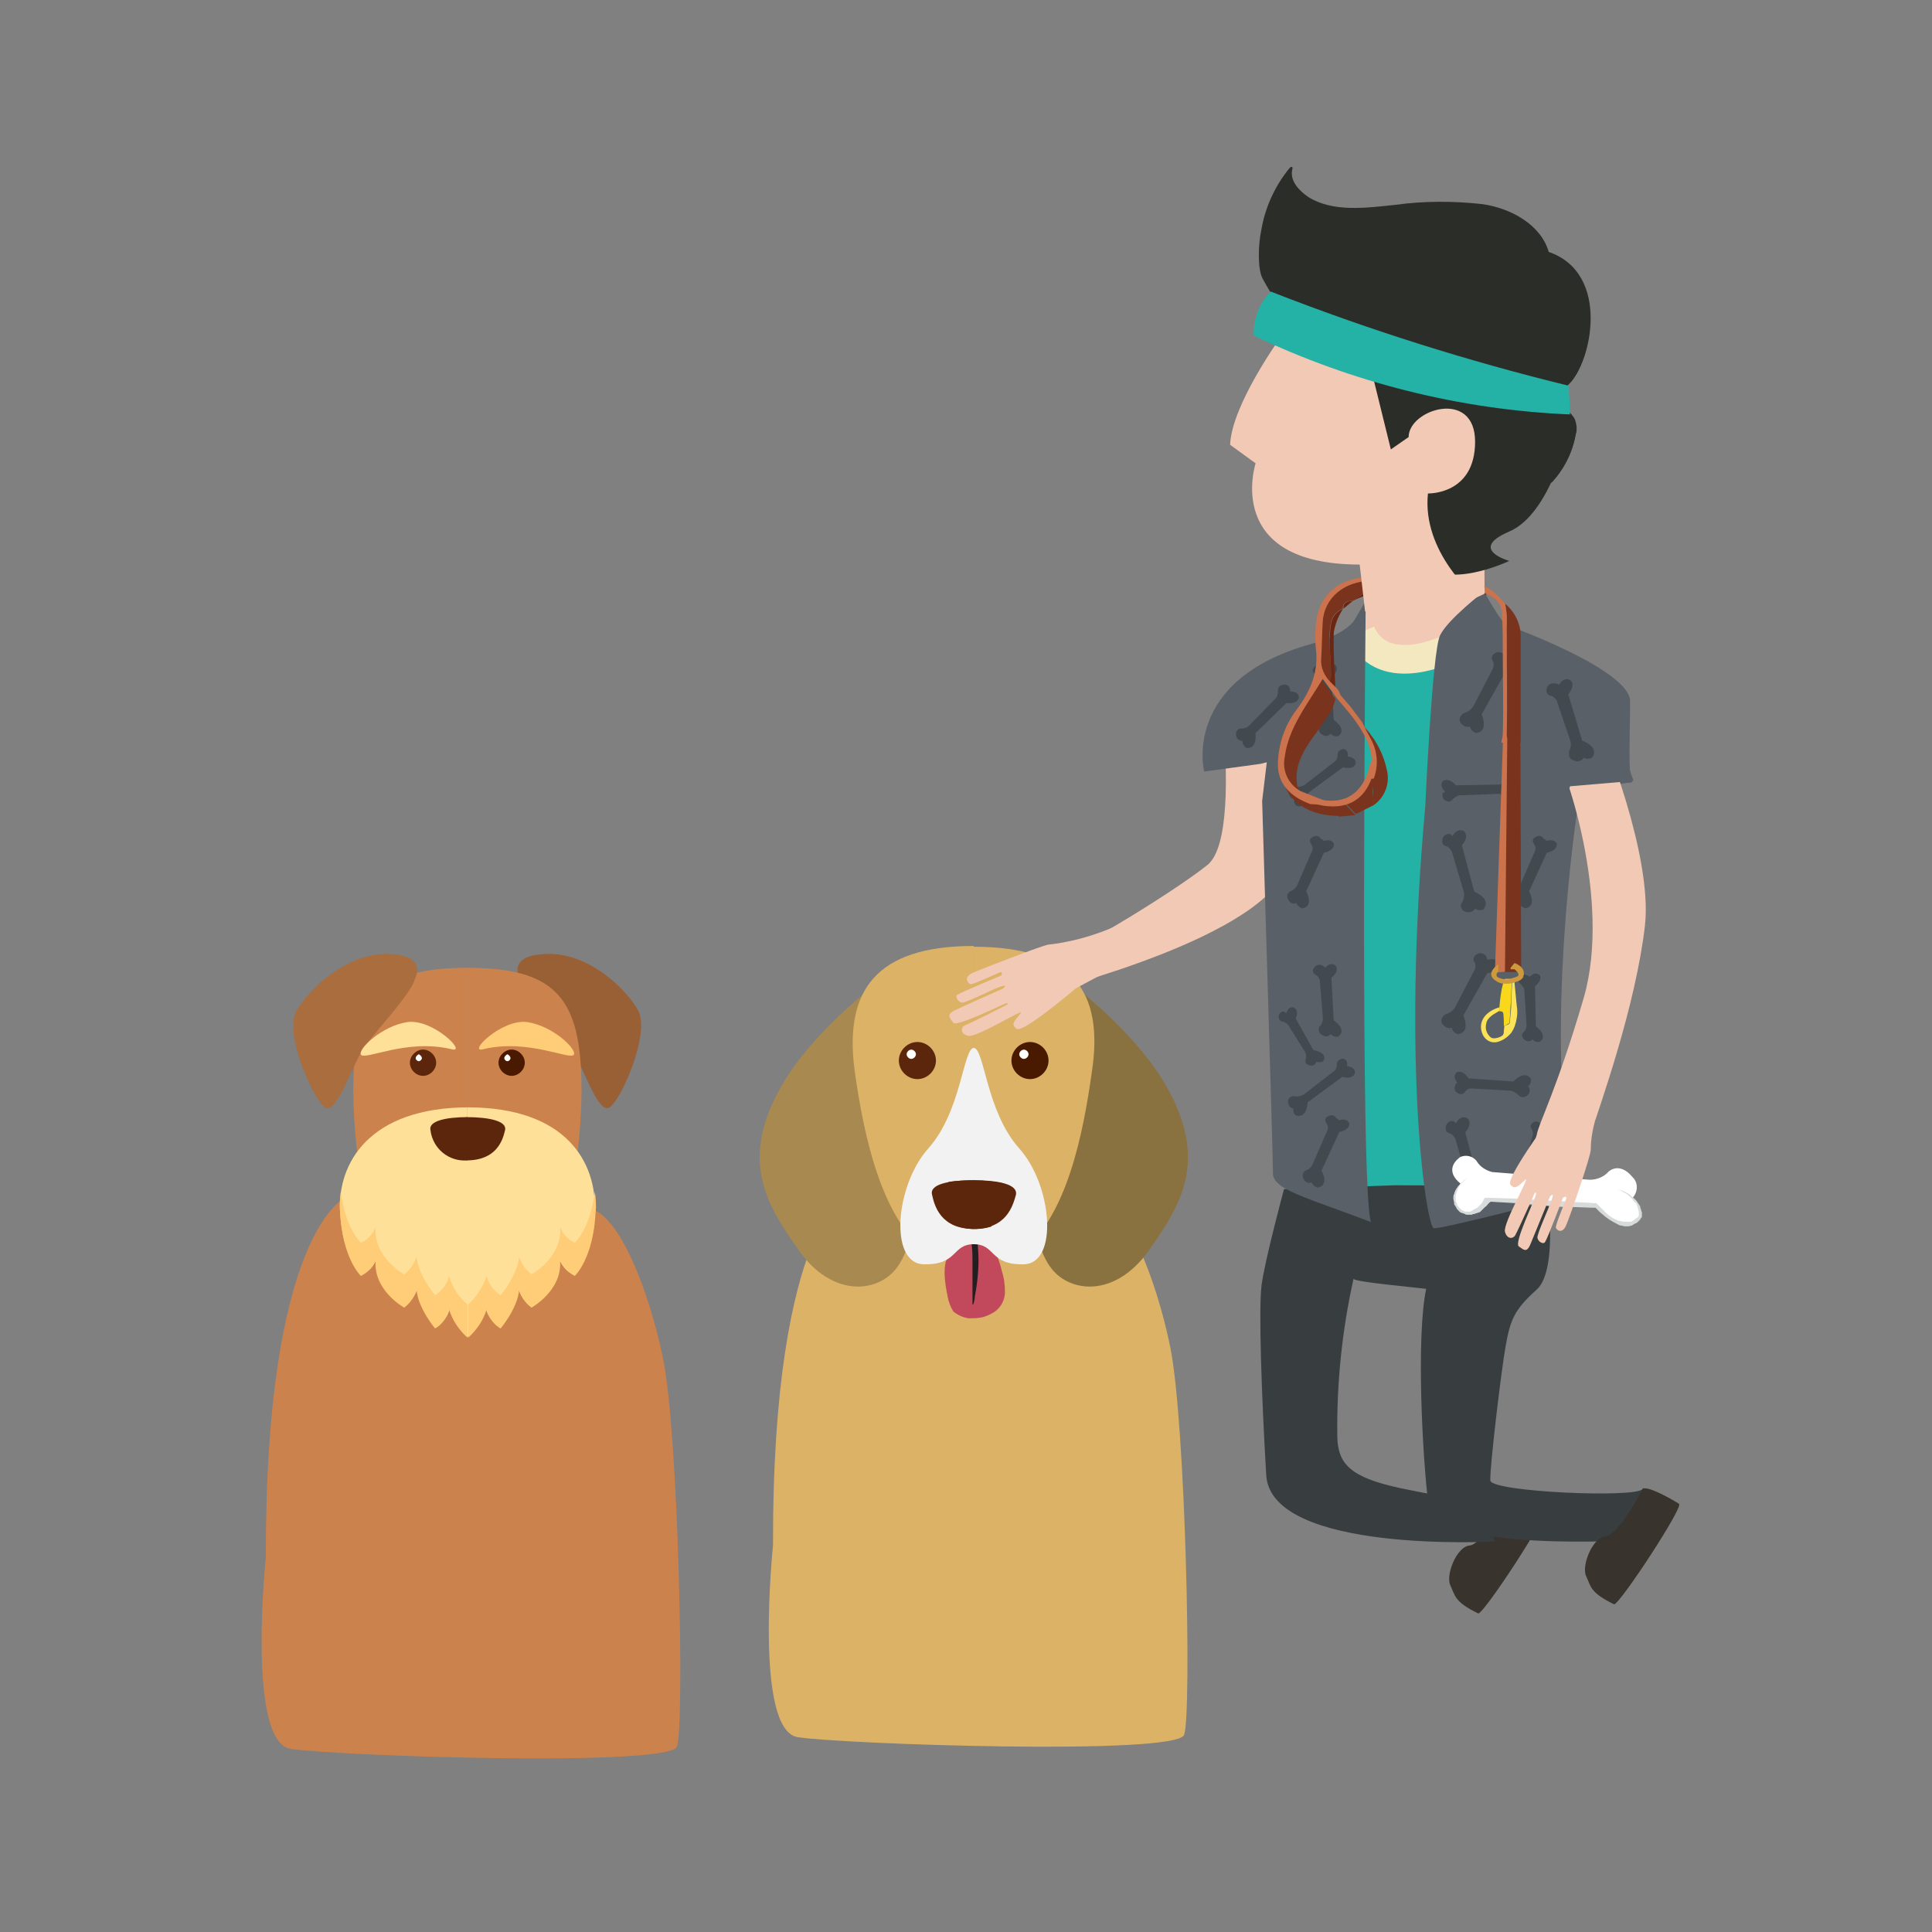 <?xml version="1.0" encoding="utf-8"?>
<!-- Generator: Adobe Illustrator 24.2.0, SVG Export Plug-In . SVG Version: 6.00 Build 0)  -->
<svg version="1.1" id="Ebene_1" xmlns="http://www.w3.org/2000/svg" xmlns:xlink="http://www.w3.org/1999/xlink" x="0px" y="0px"
	 viewBox="0 0 250 250" style="enable-background:new 0 0 250 250;" xml:space="preserve">
<rect x="0" y="0" width="250" height="250" fill="#808080" stroke="none"/>
<style type="text/css">
	.st0{clip-path:url(#SVGID_2_);}
	.st1{fill:#CC824C;}
	.st2{fill:#AA6D3D;}
	.st3{fill:#FFE099;}
	.st4{fill:#FFCC77;}
	.st5{fill:#5B260C;}
	.st6{fill:#FFFFFF;}
	.st7{fill:#996035;}
	.st8{fill:#491900;}
	.st9{fill:#DBB266;}
	.st10{fill:#A8894F;}
	.st11{fill:#231E21;}
	.st12{clip-path:url(#SVGID_4_);}
	.st13{fill:#C1495B;}
	.st14{fill:#545454;}
	.st15{fill:#F2F2F2;}
	.st16{fill:#89723F;}
	.st17{clip-path:url(#SVGID_6_);}
	.st18{fill:#F2C9B5;}
	.st19{fill:#2B2D28;}
	.st20{fill:#21211E;}
	.st21{fill:#23B2A5;}
	.st22{fill:none;stroke:#F4E8C1;stroke-width:3.704;}
	.st23{fill:#38332D;}
	.st24{fill:#383D3F;}
	.st25{fill:#596068;}
	.st26{fill:#42494F;}
	.st27{fill:#D8DBDB;}
	.st28{fill:#7A331C;}
	.st29{fill:#6D2611;}
	.st30{fill:#BA563A;}
	.st31{fill:#CC724C;}
	.st32{clip-path:url(#SVGID_8_);}
	.st33{fill:#FCE256;}
	.st34{fill:#F9D81C;}
	.st35{fill:#CE993D;}
	.st36{fill:#F9EA99;}
	.st37{clip-path:url(#SVGID_10_);}
	.st38{fill:#23262D;}
	.st39{clip-path:url(#SVGID_12_);}
</style>
<g id="image_pet">
	<g>
		<defs>
			<rect id="SVGID_1_" x="33.8" y="21.6" width="183.5" height="206"/>
		</defs>
		<clipPath id="SVGID_2_">
			<use xlink:href="#SVGID_1_"  style="overflow:visible;"/>
		</clipPath>
		<g id="Gruppe_1230" class="st0">
			<g id="Gruppe_1211" transform="translate(0 133.5)">
				<path id="Pfad_2188" class="st1" d="M44.5,21.6c0,0-10.2,4.7-10.1,46.4c0,0-2.5,23.9,3.2,24.8s49,2.4,50-0.3s0.2-40.5-1.8-50.2
					c-1.8-8.8-5.7-18.7-9.5-19.4"/>
			</g>
			<g id="Gruppe_1212" transform="translate(11.889 103.634)">
				<path id="Pfad_2189" class="st1" d="M48.6,44.3V21.6c-9.3,0-13.3,2.6-14.4,10s0.6,17.3,0.6,17.3L48.6,44.3z"/>
			</g>
			<g id="Gruppe_1213" transform="translate(4.188 101.841)">
				<path id="Pfad_2190" class="st2" d="M49.5,24.8c0,0,1.8-3.1-3.5-3.2S35.9,26,34.2,28.9s2,11.2,3.6,12.5s3.6-5.8,5.4-8.1
					S49.3,26.3,49.5,24.8"/>
			</g>
			<g id="Gruppe_1214" transform="translate(10.201 121.688)">
				<path id="Pfad_2191" class="st3" d="M50.5,21.6v29.7c-1.2-0.9-2-2.2-2.5-3.7c-0.2,1-0.9,1.9-1.8,2.5c0,0-2.2-2.6-2.4-5
					c-0.3,0.9-0.9,1.7-1.6,2.3c0,0-4-2.2-3.7-6.1c-0.4,0.9-1,1.6-1.9,2c0,0-2.5-2.2-2.8-8.3S37.5,21.6,50.5,21.6"/>
			</g>
			<g id="Gruppe_1215" transform="translate(10.202 132.507)">
				<path id="Pfad_2192" class="st4" d="M47.9,32.6c-0.2,1-0.9,1.9-1.8,2.5c0,0-2.2-2.6-2.4-5c-0.3,0.9-0.8,1.7-1.6,2.3
					c0,0-4-2.2-3.7-6.1c-0.4,0.9-1,1.6-1.9,2c0,0-2-1.8-2.6-6.6c-0.1,0.8-0.2,1.7-0.1,2.6c0.3,6.1,2.7,8.3,2.7,8.3
					c0.8-0.4,1.5-1.2,1.9-2c-0.3,3.9,3.7,6.1,3.7,6.1c0.8-0.6,1.3-1.4,1.6-2.3c0.2,2.4,2.4,5,2.4,5c0.9-0.5,1.5-1.4,1.8-2.5
					c0.4,1.4,1.3,2.7,2.4,3.7v-4.3C49.1,35.3,48.3,34,47.9,32.6"/>
			</g>
			<g id="Gruppe_1216" transform="translate(19.24 114.215)">
				<path id="Pfad_2193" class="st5" d="M37.2,23.3c0,0.9-0.8,1.7-1.7,1.7s-1.7-0.8-1.7-1.7c0-0.9,0.8-1.7,1.7-1.7
					S37.2,22.4,37.2,23.3"/>
			</g>
			<g id="Gruppe_1217" transform="translate(19.89 114.917)">
				<path id="Pfad_2194" class="st6" d="M34.7,22c0,0.2-0.2,0.4-0.4,0.4c-0.2,0-0.4-0.2-0.4-0.4l0,0c0-0.2,0.2-0.4,0.4-0.5
					c0,0,0,0,0,0C34.5,21.6,34.7,21.8,34.7,22C34.7,22,34.7,22,34.7,22"/>
			</g>
			<g id="Gruppe_1218" transform="translate(21.804 122.955)">
				<path id="Pfad_2195" class="st5" d="M38.7,21.6v5.6c-2.4,0.2-4.5-1.5-4.8-3.9C33.6,22.1,35.9,21.6,38.7,21.6"/>
			</g>
			<g id="Gruppe_1219" transform="translate(12.899 110.662)">
				<path id="Pfad_2196" class="st3" d="M45.5,25.1c2.2,0.6-2.4-4-5.7-3.5s-6.4,3.5-6,4.2C34.3,26.6,39.7,23.7,45.5,25.1"/>
			</g>
			<g id="Gruppe_1220" transform="translate(33.161 101.841)">
				<path id="Pfad_2197" class="st7" d="M34.1,24.8c0,0-1.8-3.1,3.5-3.2c5.3-0.2,10.2,4.4,11.8,7.3s-2,11.2-3.6,12.5
					s-3.6-5.8-5.4-8.1S34.4,26.3,34.1,24.8"/>
			</g>
			<g id="Gruppe_1221" transform="translate(26.677 103.634)">
				<path id="Pfad_2198" class="st1" d="M33.8,44.3V21.6c9.3,0,13.3,2.6,14.4,10c1.1,7.3-0.6,17.3-0.6,17.3L33.8,44.3z"/>
			</g>
			<g id="Gruppe_1222" transform="translate(26.677 121.688)">
				<path id="Pfad_2199" class="st3" d="M33.8,21.6v29.7c1.2-0.9,2-2.2,2.4-3.7c0.2,1,0.9,1.9,1.8,2.5c0,0,2.2-2.6,2.4-5
					c0.3,0.9,0.8,1.7,1.6,2.3c0,0,4-2.2,3.7-6.1c0.4,0.9,1,1.6,1.9,2c0,0,2.5-2.2,2.7-8.3C50.5,28.8,46.7,21.6,33.8,21.6"/>
			</g>
			<g id="Gruppe_1223" transform="translate(26.677 132.507)">
				<path id="Pfad_2200" class="st4" d="M36.3,32.6c0.2,1,0.9,1.9,1.8,2.5c0,0,2.2-2.6,2.4-5c0.3,0.9,0.8,1.7,1.6,2.3
					c0,0,4-2.2,3.7-6.1c0.4,0.9,1,1.6,1.9,2c0,0,2-1.8,2.6-6.6c0.1,0.8,0.2,1.7,0.1,2.6c-0.3,6.1-2.7,8.3-2.7,8.3
					c-0.8-0.4-1.5-1.2-1.9-2c0.3,3.9-3.7,6.1-3.7,6.1c-0.8-0.6-1.3-1.4-1.6-2.3c-0.2,2.4-2.4,5-2.4,5c-0.9-0.5-1.5-1.4-1.8-2.5
					c-0.4,1.4-1.3,2.7-2.4,3.7v-4.3C35,35.3,35.8,34,36.3,32.6"/>
			</g>
			<g id="Gruppe_1224" transform="translate(30.707 114.215)">
				<path id="Pfad_2201" class="st8" d="M37.2,23.3c0,0.9-0.8,1.7-1.7,1.7s-1.7-0.8-1.7-1.7c0-0.9,0.8-1.7,1.7-1.7
					S37.2,22.4,37.2,23.3"/>
			</g>
			<g id="Gruppe_1225" transform="translate(31.357 114.917)">
				<path id="Pfad_2202" class="st6" d="M34.7,22c0,0.2-0.2,0.4-0.4,0.4c-0.2,0-0.4-0.2-0.4-0.4l0,0c0-0.2,0.2-0.4,0.4-0.5
					c0,0,0,0,0,0C34.5,21.6,34.7,21.8,34.7,22C34.7,22,34.7,22,34.7,22"/>
			</g>
			<g id="Gruppe_1226" transform="translate(26.551 122.955)">
				<path id="Pfad_2203" class="st5" d="M33.8,21.6v5.6c3.9,0,4.7-2.6,5-3.9C39.1,22.1,36.7,21.6,33.8,21.6"/>
			</g>
			<g id="Gruppe_1227" transform="translate(28.156 110.662)">
				<path id="Pfad_2204" class="st4" d="M34.4,25.1c-2.2,0.6,2.4-4,5.7-3.5c3.3,0.5,6.4,3.5,6,4.2C45.7,26.6,40.2,23.7,34.4,25.1"/>
			</g>
			<g id="Gruppe_1228" transform="translate(65.626 131.988)">
				<path id="Pfad_2205" class="st9" d="M44.5,21.6c0,0-10.2,4.7-10.1,46.4c0,0-2.5,23.9,3.2,24.8s49,2.4,50-0.3s0.2-40.4-1.8-50.2
					c-1.8-8.8-5.7-18.7-9.5-19.4"/>
			</g>
			<g id="Gruppe_1229" transform="translate(64.468 101.768)">
				<path id="Pfad_2206" class="st10" d="M54.3,21.6c0,0-12.7,8.1-17.9,17.6s-1.5,15.1,2.4,20.7s9,5.7,11.8,3.4s3.2-7.3,3.5-10.1
					C54.3,50.4,54.3,21.6,54.3,21.6"/>
			</g>
		</g>
	</g>
	<g id="Gruppe_1231" transform="translate(90.159 136.587)">
		<path id="Pfad_2208" class="st11" d="M35.1,21.6l1.3,0.7l1.5,9.3L36,33l-1.4-0.6l-0.8-4.9L35.1,21.6z"/>
	</g>
	<g>
		<defs>
			<rect id="SVGID_3_" x="33.8" y="21.6" width="183.5" height="206"/>
		</defs>
		<clipPath id="SVGID_4_">
			<use xlink:href="#SVGID_3_"  style="overflow:visible;"/>
		</clipPath>
		<g id="Gruppe_1241" class="st12">
			<g id="Gruppe_1232" transform="translate(88.839 136.587)">
				<path id="Pfad_2209" class="st13" d="M33.8,30.9c0-0.6,0.1-1.1,0.1-1.7c0.5-0.4,1-0.9,1.5-1.3c0.3-0.2,0.3-0.6,0.1-0.8
					c0,0-0.1-0.1-0.1-0.1c-0.3-0.4-0.7-0.8-1-1.1l-0.1,0c0.1,0.2,0.1,0.3,0.2,0.5c0.2,0.2,0.4,0.5,0.6,0.7c0.4,0.4,0.4,0.5,0,0.8
					c-0.1,0.1-0.2,0.1-0.3,0.2c-0.2,0-0.5,0-0.7-0.1c0.1-0.6,0.1-1.1,0.2-1.7c0-0.1,0-0.2,0-0.3c0.1-0.1,0.1-0.3,0.1-0.4
					c0-0.3,0-0.6,0-1c0-0.1,0-0.1-0.1-0.2c0-0.1,0-0.3,0.2-0.3c0.6-0.6,1.1-1.2,1.6-1.8c0.1-0.2,0.3-0.4,0.4-0.6
					c0.1,0.1,0.1,0.2,0.1,0.3c0.1,0.8,0.2,1.6,0.3,2.5c0.1,0.8,0.1,1.5,0.1,2.3c0,1.7,0,3.4,0,5.1c0,0.1,0,0.2,0,0.3l0.1,0
					c0.1-0.3,0.2-0.7,0.2-1c0.4-2.1,0.6-4.3,0.4-6.4c0-0.8-0.1-1.6-0.2-2.5c0.1,0.2,0.2,0.4,0.3,0.6c0.3,0.6,0.7,1.3,1.1,1.8
					c0.4,0.5,0.8,0.9,1.3,1.3c0,0,0.1,0.1,0.1,0.2c0.2,0.6,0.4,1.2,0.5,1.7c0.3,0.9,0.4,1.8,0.4,2.7c0,1-0.5,2-1.4,2.6
					c-0.5,0.3-1.1,0.6-1.7,0.7c-0.5,0.1-1,0.1-1.6,0.1c-0.7-0.1-1.4-0.4-2-0.9C34.1,32.4,33.8,31.6,33.8,30.9"/>
			</g>
			<g id="Gruppe_1233" transform="translate(88.142 140.678)">
				<path id="Pfad_2210" class="st14" d="M33.8,21.6C33.8,21.6,33.8,21.6,33.8,21.6C33.8,21.6,33.8,21.6,33.8,21.6
					C33.9,21.6,33.8,21.6,33.8,21.6"/>
			</g>
			<g id="Gruppe_1234" transform="translate(88.381 137.757)">
				<path id="Pfad_2211" class="st13" d="M36.1,21.6c-1.2,0.8-1.9,2.1-2,3.6c-0.7,1.9,0.3,5.4,0.3,5.4c0.7-0.5,1.4-1,2.1-1.6
					c0.2-1.3,0.3-2.6,0.3-3.9c0-0.1-0.5-1.9-0.5-2.2C36.1,22.7,36.1,21.6,36.1,21.6"/>
			</g>
			<g id="Gruppe_1235" transform="translate(76.496 100.908)">
				<path id="Pfad_2212" class="st9" d="M46.1,60.5c0,0,0,0,0.1,0h0l0,0c0,0,0.1-0.1,0.2-0.2c0-0.1,0.1-0.2,0.2-0.3
					c0.5-0.9,1.7-1.2,2.6-0.7c0.1,0.1,0.2,0.1,0.3,0.2v-38c-12.7,0-16.8,5.8-15.4,16.2c1.2,8.5,3.6,20.1,10.3,24.1
					C44.6,61.1,45.3,60.6,46.1,60.5"/>
			</g>
			<g id="Gruppe_1236" transform="translate(82.626 113.999)">
				<path id="Pfad_2213" class="st15" d="M43.4,21.6V47c-2.9,0-2,2.7-6.5,2.6c-4.5-0.1-3.7-10.2,0.6-15S42,21.6,43.4,21.6"/>
			</g>
			<g id="Gruppe_1237" transform="translate(82.51 113.235)">
				<path id="Pfad_2214" class="st5" d="M38.6,24c0,1.3-1.1,2.4-2.4,2.4c0,0,0,0,0,0c-1.3,0-2.4-1.1-2.4-2.4l0,0
					c0-1.3,1.1-2.4,2.4-2.4l0,0C37.5,21.6,38.6,22.7,38.6,24C38.6,24,38.6,24,38.6,24"/>
			</g>
			<g id="Gruppe_1238" transform="translate(83.42 114.22)">
				<path id="Pfad_2215" class="st6" d="M35.1,22.2c0,0.3-0.3,0.6-0.6,0.6c0,0,0,0,0,0c-0.3,0-0.6-0.3-0.6-0.6
					c0-0.3,0.3-0.6,0.6-0.6S35.1,21.9,35.1,22.2L35.1,22.2"/>
			</g>
			<g id="Gruppe_1239" transform="translate(99.458 101.768)">
				<path id="Pfad_2216" class="st16" d="M33.8,21.6c0,0,12.7,8.1,17.9,17.6s1.5,15.1-2.4,20.7s-9,5.7-11.8,3.4
					c-2.8-2.3-3.2-7.3-3.5-10.1C33.8,50.4,33.8,21.6,33.8,21.6"/>
			</g>
			<g id="Gruppe_1240" transform="translate(92.184 100.907)">
				<path id="Pfad_2217" class="st9" d="M33.8,21.6V58c0.3,0.1,0.6,0.4,0.7,0.7c0.1,0.3,0.3,0.6,0.5,0.9c0.3-0.1,0.7-0.1,1,0
					c1.2,0.4,2.4,0.5,3.5,0.9c0.3,0.1,0.5,0.2,0.7,0.4c5.7-4.6,7.8-15.2,8.9-23.1C50.7,27.4,46.6,21.6,33.8,21.6"/>
			</g>
		</g>
	</g>
	<g id="Gruppe_1242" transform="translate(86.67 113.999)">
		<path id="Pfad_2219" class="st15" d="M37.6,46.6l1.6,0.4l1.3,0l3.5-5.1l-2-9.1L39.7,22l-0.4-0.4L39,22.5l-5.1,16.9L37.6,46.6z"/>
	</g>
	<g>
		<defs>
			<rect id="SVGID_5_" x="33.8" y="21.6" width="183.5" height="206"/>
		</defs>
		<clipPath id="SVGID_6_">
			<use xlink:href="#SVGID_5_"  style="overflow:visible;"/>
		</clipPath>
		<g id="Gruppe_1304" class="st17">
			<g id="Gruppe_1243" transform="translate(92.184 113.999)">
				<path id="Pfad_2220" class="st15" d="M33.8,21.6V47c2.9,0,2,2.7,6.5,2.6c4.5-0.1,3.7-10.2-0.6-15S35.2,21.6,33.8,21.6"/>
			</g>
			<g id="Gruppe_1244" transform="translate(97.08 113.235)">
				<path id="Pfad_2221" class="st8" d="M38.6,24c0,1.3-1.1,2.4-2.4,2.4c0,0,0,0,0,0c-1.3,0-2.4-1.1-2.4-2.4l0,0
					c0-1.3,1.1-2.4,2.4-2.4l0,0C37.5,21.6,38.6,22.7,38.6,24C38.6,24,38.6,24,38.6,24"/>
			</g>
			<g id="Gruppe_1245" transform="translate(97.991 114.22)">
				<path id="Pfad_2222" class="st6" d="M35.1,22.2c0,0.3-0.3,0.6-0.6,0.6c0,0,0,0,0,0c-0.3,0-0.6-0.3-0.6-0.6
					c0-0.3,0.3-0.6,0.6-0.6S35.1,21.9,35.1,22.2L35.1,22.2"/>
			</g>
			<g id="Gruppe_1246" transform="translate(86.716 131.125)">
				<path id="Pfad_2223" class="st5" d="M39.3,21.6v6.3c-4.3,0-5.1-3-5.4-4.4C33.5,22.1,36.1,21.6,39.3,21.6"/>
			</g>
			<g id="Gruppe_1247" transform="translate(92.158 131.125)">
				<path id="Pfad_2224" class="st5" d="M33.8,21.6v6.3c4.3,0,5.1-3,5.5-4.4C39.6,22.1,37,21.6,33.8,21.6"/>
			</g>
			<g id="Gruppe_1248" transform="translate(88.354 131.13)">
				<path id="Pfad_2225" class="st5" d="M34.4,21.8c2.3-0.3,4.7-0.3,7.1,0.2c0.3,1.5-0.8,3.8-0.8,3.8l-0.8,1.8
					c-1.7,0.5-3.4,0.4-5-0.3c-1-2-0.9-2.7-0.9-2.7L34.4,21.8z"/>
			</g>
			<g id="Gruppe_1249" transform="translate(100.458 64.514)">
				<path id="Pfad_2226" class="st18" d="M64,21.6c-0.1,0.1-0.2,0.2-0.4,0.3c-1,0.6-2,1.3-3,1.9c-1.2,1.4-2.1,2.9-2.8,4.6
					c0.6,7.2,0.8,16.7-2,19c-4.6,3.7-20,13.1-21.4,12.4s0,4.1,0,4.1l0.8-0.2c0,0,28.5-7.1,30.9-16.3C67.7,41.1,65.6,28.7,64,21.6"/>
			</g>
			<g id="Gruppe_1250" transform="translate(143.192 48.582)">
				<path id="Pfad_2227" class="st18" d="M48.9,21.6v10.7c0,0-5.3,8.6-6.2,8.6s-8.9-3.6-8.9-3.6l0.6-10.7L48.9,21.6z"/>
			</g>
			<g id="Gruppe_1251" transform="translate(141.195 24.082)">
				<path id="Pfad_2228" class="st19" d="M61.8,31.7c0,0-2.3,10.7-7.7,13s0,3.8,0,3.8s-8.3,4-11.5,0s-8.8-26.9-8.8-26.9h8.8
					L61.8,31.7z"/>
			</g>
			<g id="Gruppe_1252" transform="translate(125.376 21.954)">
				<path id="Pfad_2229" class="st18" d="M40.4,21.6c0,0-6.4,8.8-6.6,14l3.3,2.4c0,0-4.3,13.1,13.5,13.1c0,0,1.4,7.3,0.2,10.6
					l14.7-6.5c0,0-6.9-5.7-6.1-13.3c0,0,6.1,0.2,6.1-6.7s-8.6-4.2-8.6-0.6l-2.3,1.6L51,21.6H40.4z"/>
			</g>
			<g id="Gruppe_1253" transform="translate(129.006 0)">
				<path id="Pfad_2230" class="st19" d="M37.9,21.7c-1.9,2.3-3.2,5.1-3.7,8.1c-0.4,1.8-0.5,5.1,0.2,6.3c2.7,4.9,5.6,8.5,11,10.3
					s11.2,2.1,16.7,3.3c0.7,0.1,1.4,0.4,2,0.8c0.2,0.2,0.4,0.5,0.6,0.8c1.4,2.1,2.3,8.6,3.7,10.7c1.2,0.1,2.3,0.3,3.4,0.4
					c1.6-1.7,2.7-3.9,3.1-6.2c0.2-0.6,0.1-1.3-0.1-1.9c-0.4-0.9-1.9-1.9-2.2-2.8c-0.4-1.2,0.5-0.9,1.4-1.8
					c2.9-2.7,5.5-14.3-2.6-17.1c-1-3.5-4.9-5.7-8.7-6.2c-3.7-0.4-7.5-0.4-11.1,0.1c-3.8,0.4-8.1,1-11.3-1c-1.2-0.8-2.4-2.1-2.1-3.5
					C38.2,22,38.4,21.3,37.9,21.7"/>
			</g>
			<g id="Gruppe_1254" transform="translate(164.254 11.456)">
				<path id="Pfad_2231" class="st19" d="M33.8,50.7c0.9,0.1,1.8,0.2,2.7,0.3c1.6-1.7,2.7-3.9,3.1-6.2c0.2-0.6,0.1-1.3-0.1-1.9
					c-0.4-0.9-2-1.9-2.2-2.8c-0.4-1.2,0.5-0.9,1.4-1.8c2.8-2.6,5.3-13.7-2-16.9c2.2,1.6,3.5,4.2,3.5,6.9c-0.1,3-1.2,5.8-3.3,8
					c-0.5,0.4-0.8,0.9-1.1,1.5c-0.1,0.6-0.1,1.2,0,1.7C36.3,43.5,35.6,47.4,33.8,50.7"/>
			</g>
			<g id="Gruppe_1255" transform="translate(166.148 10.763)">
				<path id="Pfad_2232" class="st20" d="M33.8,21.6L33.8,21.6L33.8,21.6L33.8,21.6"/>
			</g>
			<g id="Gruppe_1256" transform="translate(128.337 16.126)">
				<path id="Pfad_2233" class="st21" d="M74.7,33.8c-13.1-3.2-26.1-7.3-38.6-12.2c-1.5,1.5-2.3,3.6-2.2,5.7
					c12.8,6.1,26.7,9.6,40.9,10.2C74.9,36.1,74.6,35.1,74.7,33.8"/>
			</g>
			<g id="Gruppe_1257" transform="translate(138.846 61.753)">
				<path id="Pfad_2234" class="st21" d="M49.5,29c0,0-1-6.7-1.6-6.4s-3.3,0.9-3.3,0.9h-3.8l-3-1.8l-2,1.8l-1.9,69.8l1.8,0.4
					L50,94.1l4-20.4l-1.5-34.8L49.5,29z"/>
			</g>
			<g id="Gruppe_1258" transform="translate(142.31 60.235)">
				<path id="Pfad_2235" class="st22" d="M45.6,23.5c0,0-8.9,4.6-11.8-1.9"/>
			</g>
			<g id="Gruppe_1259" transform="translate(153.697 172.184)">
				<path id="Pfad_2236" class="st23" d="M41.3,21.7c0,0-3.1,5.9-4.8,6.1c-1.7,0.1-3.2,3.9-2.5,5.2c0.6,1.3,0.5,2.1,3.6,3.6
					c0.8-0.1,9-12.6,8.4-13C45.4,23.2,41.8,21.1,41.3,21.7"/>
			</g>
			<g id="Gruppe_1260" transform="translate(129.248 131.672)">
				<path id="Pfad_2237" class="st24" d="M70.9,21.8c0,0,1.6,10.8-1.3,13.4c-2.9,2.6-3.4,3.9-4,7.2c-0.6,3.3-2.1,16-2,17.5
					s19,2.3,19.7,1.1s-0.6,6.6-0.6,6.6s-26.3,1.7-27.1-4.5s-1.6-21.9-0.3-28c-1.6-0.2-9.4-0.9-9.4-1.3c-1.5,6.7-2.2,13.6-2.1,20.5
					c0.1,3.4,1.6,5.2,8.2,6.6s10.2,1.7,10.2,1.7l2,5.2c0,0-29,1.6-29.6-8.6s-1-21.5-0.6-24.6s2.9-12.4,2.9-12.4l14.4-0.5L70.9,21.8z
					"/>
			</g>
			<g id="Gruppe_1261" transform="translate(149.431 54.834)">
				<path id="Pfad_2238" class="st25" d="M54.7,49.8c0,0-4.5,29.1-0.5,49.4c-2,0.7-3.1,1.2-4.2,1.6s-13,3.4-13.9,3.3
					s-4.2-20.4-1.1-54.6c0,0,0.9-20,1.9-22.1c1-2.1,5.7-5.7,5.7-5.7s2.3,4.2,3,4.4s15.9,5.8,15.9,9.8s-0.3,9.8,0.3,10.5
					c-2.3,0.2-6.4,1.2-7.1,0.5S54.7,49.8,54.7,49.8"/>
			</g>
			<g id="Gruppe_1262" transform="translate(121.822 56.139)">
				<path id="Pfad_2239" class="st25" d="M54.9,21.6c0,0-0.8,77.2,0.7,80.4c-8.4-3.2-12.7-4.2-12.7-6.3s-1.4-48.2-1.4-48.2l0.6-5
					l-0.8,0.2l-7.3,1c0,0-3-11.8,13.8-16.5c4.9-1.4,5.7-3.2,5.7-3.2L54.9,21.6z"/>
			</g>
			<g id="Gruppe_1263" transform="translate(126.059 66.972)">
				<path id="Pfad_2240" class="st26" d="M40.9,22.5c1.3,0,1.1,0.9,1.1,0.9c-0.3,0.8-1.6,0.6-1.6,0.6l-4,3.9c0,0,0.3,2.1-1.2,1.9
					c-0.3-0.2-0.5-0.5-0.5-0.9c-0.4,0-0.8-0.3-0.8-0.7c-0.1-0.4,0.1-0.8,0.5-0.9c0,0,0.1,0,0.1,0c0.4,0,0.8-0.1,1.1-0.4l3.5-3.6
					c0.2-0.3,0.2-0.6,0.2-0.9c0-0.3,0.2-0.7,0.5-0.7C39.9,21.6,40.9,21.4,40.9,22.5"/>
			</g>
			<g id="Gruppe_1264" transform="translate(132.816 86.64)">
				<path id="Pfad_2241" class="st26" d="M38.4,22.2c1.2-0.4,1.4,0.4,1.4,0.4c0,0.9-1.3,1.1-1.3,1.1l-2.3,5c0,0,1.1,1.9-0.5,2.2
					c-0.3-0.1-0.6-0.3-0.8-0.7c-0.4,0.2-0.8,0-1-0.4c-0.2-0.3-0.2-0.8,0.1-1c0,0,0.1-0.1,0.1-0.1c0.4-0.1,0.7-0.4,0.9-0.7l2-4.6
					c0.1-0.3,0-0.6-0.2-0.9c-0.2-0.3-0.1-0.7,0.2-0.8c0.4-0.3,0.9-0.2,1.1,0.2C38.4,22,38.4,22.1,38.4,22.2"/>
			</g>
			<g id="Gruppe_1265" transform="translate(161.661 86.64)">
				<path id="Pfad_2242" class="st26" d="M38.4,22.2c1.2-0.4,1.4,0.4,1.4,0.4c0,0.9-1.3,1.1-1.3,1.1l-2.3,5c0,0,1.1,1.9-0.5,2.2
					c-0.3-0.1-0.6-0.3-0.8-0.7c-0.4,0.2-0.8,0-1-0.4c-0.2-0.3-0.2-0.8,0.1-1c0,0,0.1-0.1,0.1-0.1c0.4-0.1,0.7-0.4,0.9-0.7l2-4.6
					c0.1-0.3,0-0.6-0.2-0.9c-0.2-0.3-0.1-0.7,0.2-0.8c0.4-0.3,0.9-0.2,1.1,0.2C38.4,22,38.4,22.1,38.4,22.2"/>
			</g>
			<g id="Gruppe_1266" transform="translate(152.564 85.875)">
				<path id="Pfad_2243" class="st26" d="M35.4,22.3c0.7-1.2,1.5-0.6,1.5-0.6c0.7,0.8-0.3,1.8-0.3,1.8l1.6,6c0,0,2.3,0.9,1.2,2.3
					c-0.4,0.2-0.8,0.1-1.1-0.1c-0.2,0.4-0.8,0.6-1.2,0.4c-0.5-0.1-0.7-0.6-0.6-1c0-0.1,0-0.1,0.1-0.1c0.2-0.4,0.3-0.8,0.3-1.3
					l-1.6-5.4c-0.2-0.3-0.4-0.6-0.8-0.7c-0.4-0.1-0.5-0.5-0.4-0.9c0.1-0.5,0.6-0.8,1.1-0.6C35.1,22.2,35.3,22.2,35.4,22.3"/>
			</g>
			<g id="Gruppe_1267" transform="translate(89.054 96.836)">
				<path id="Pfad_2244" class="st18" d="M60.1,26.1c-5.8,2.6-10,5-10,5s-6.8,5.8-7.6,5.2c-0.8-0.6-0.3-1,0.5-2
					c0.8-0.9-5.7,3.2-6.8,2.9c-1.1-0.3-0.9-1.2-0.3-1.4s5.3-2.6,5.3-2.6s0.5-0.3-0.1-0.2c-0.6,0.2-6.4,3.1-6.8,2.5
					c-0.4-0.6-1-1,0.2-1.6c1.2-0.6,6.2-2.8,6.2-2.8s0.8-0.6-0.2-0.3s-4.6,2.2-5.1,2.1s-0.9-0.8-0.6-1c0.4-0.3,5.7-2.5,5.7-2.5
					s0.3-0.6-0.2-0.4s-3.7,1.7-3.8,1.5c-0.3-0.1-0.9-0.8,0.2-1.4c1.1-0.5,9.1-3.6,9.9-3.7c2.7-0.3,5.3-1,7.8-2
					c0.9-0.4,2.5-1.1,4.3-1.8C59.3,23.1,59.7,24.6,60.1,26.1"/>
			</g>
			<g id="Gruppe_1268" transform="translate(171.269 171)">
				<path id="Pfad_2245" class="st23" d="M41.3,21.7c0,0-3.1,5.9-4.8,6.1c-1.7,0.1-3.2,3.9-2.5,5.2c0.6,1.3,0.5,2.1,3.6,3.6
					c0.8-0.1,9-12.6,8.4-13C45.4,23.2,41.8,21.1,41.3,21.7"/>
			</g>
			<g id="Gruppe_1269" transform="translate(155.118 62.845)">
				<path id="Pfad_2246" class="st26" d="M39.7,22.4c1.4-0.4,1.5,0.6,1.5,0.6c0,1-1.5,1.1-1.5,1.1l-3.1,5.5c0,0,1,2.2-0.7,2.4
					c-0.4-0.1-0.7-0.4-0.8-0.8c-0.5,0.1-0.9-0.1-1.2-0.5c-0.3-0.4-0.1-0.9,0.3-1.2c0.1,0,0.1-0.1,0.2-0.1c0.4-0.1,0.8-0.4,1.1-0.8
					l2.6-5c0.1-0.3,0.1-0.7-0.1-1c-0.2-0.3,0-0.8,0.3-0.9c0.4-0.3,1-0.2,1.3,0.3C39.6,22.1,39.7,22.3,39.7,22.4"/>
			</g>
			<g id="Gruppe_1270" transform="translate(152.685 79.02)">
				<path id="Pfad_2247" class="st26" d="M34.3,23.4c-0.9-0.9-0.2-1.4-0.2-1.4c0.8-0.4,1.6,0.6,1.6,0.6l5.8-0.1c0,0,1.3-1.8,2.3-0.5
					c0.1,0.3,0,0.7-0.3,0.9c0.3,0.3,0.4,0.8,0.1,1.1c-0.2,0.4-0.7,0.5-1.1,0.3c0,0-0.1,0-0.1-0.1c-0.3-0.3-0.7-0.4-1.1-0.5l-5.2,0.2
					c-0.3,0.1-0.6,0.3-0.8,0.5c-0.2,0.3-0.6,0.4-0.9,0.2c-0.4-0.2-0.5-0.6-0.4-1C34.1,23.6,34.2,23.5,34.3,23.4"/>
			</g>
			<g id="Gruppe_1271" transform="translate(136.182 64.247)">
				<path id="Pfad_2248" class="st26" d="M35.3,22.1c0.8-0.9,1.4-0.2,1.4-0.2c0.4,0.8-0.6,1.5-0.6,1.5l0.3,5.5c0,0,1.8,1.2,0.6,2.1
					c-0.3,0.1-0.7,0-1-0.3c-0.3,0.3-0.7,0.4-1.1,0.1c-0.4-0.2-0.5-0.6-0.4-1c0,0,0-0.1,0.1-0.1c0.3-0.3,0.4-0.7,0.4-1.1l-0.4-4.9
					c-0.1-0.3-0.3-0.6-0.6-0.7c-0.3-0.2-0.4-0.6-0.2-0.8c0.2-0.4,0.7-0.6,1.1-0.4C35.1,21.9,35.2,22,35.3,22.1"/>
			</g>
			<g id="Gruppe_1272" transform="translate(132.791 75.286)">
				<path id="Pfad_2249" class="st26" d="M41.6,22.6c1.3,0.2,1,1,1,1c-0.4,0.8-1.6,0.4-1.6,0.4l-4.5,3.3c0,0,0,2.1-1.5,1.7
					c-0.3-0.2-0.4-0.6-0.3-0.9c-0.4,0-0.7-0.4-0.7-0.8c-0.1-0.4,0.2-0.8,0.7-0.8c0,0,0.1,0,0.1,0c0.4,0.1,0.8,0,1.2-0.2l4-3.1
					c0.2-0.2,0.3-0.5,0.3-0.9c0-0.3,0.3-0.6,0.6-0.6C40.7,21.6,41.8,21.5,41.6,22.6"/>
			</g>
			<g id="Gruppe_1273" transform="translate(131.656 108.782)">
				<path id="Pfad_2250" class="st26" d="M34.8,22.3c0.3-1,1-0.7,1-0.7C36.5,22.1,36,23,36,23l2.3,4.1c0,0,1.9,0.3,1.3,1.4
					c-0.2,0.2-0.6,0.2-0.9,0.1c-0.1,0.3-0.4,0.6-0.8,0.5c0,0-0.8-0.1-0.6-0.8c0.1-0.3,0.1-0.7-0.1-1L35,23.8
					c-0.2-0.2-0.4-0.3-0.7-0.4c-0.3,0-0.5-0.3-0.5-0.6c0-0.4,0.3-0.7,0.7-0.7C34.6,22.2,34.7,22.3,34.8,22.3"/>
			</g>
			<g id="Gruppe_1274" transform="translate(134.8 122.783)">
				<path id="Pfad_2251" class="st26" d="M38.4,22.2c1.2-0.4,1.4,0.4,1.4,0.4c0,0.9-1.3,1.1-1.3,1.1l-2.3,5c0,0,1.1,1.9-0.5,2.2
					c-0.3-0.1-0.6-0.3-0.8-0.7c-0.4,0.2-0.8,0-1-0.4c-0.2-0.3-0.2-0.8,0.1-1c0,0,0.1-0.1,0.1-0.1c0.4-0.1,0.7-0.4,0.9-0.7l2-4.6
					c0.1-0.3,0-0.6-0.2-0.9c-0.2-0.3-0.1-0.7,0.2-0.8c0.4-0.3,0.9-0.2,1.1,0.2C38.4,22,38.4,22.1,38.4,22.2"/>
			</g>
			<g id="Gruppe_1275" transform="translate(153.005 123.02)">
				<path id="Pfad_2252" class="st26" d="M35.4,22.3c0.7-1.2,1.5-0.6,1.5-0.6c0.7,0.8-0.3,1.8-0.3,1.8l1.6,6c0,0,2.3,0.9,1.2,2.3
					c-0.4,0.2-0.8,0.1-1.1-0.1c-0.2,0.4-0.8,0.6-1.2,0.4c-0.5-0.1-0.7-0.6-0.6-1c0-0.1,0-0.1,0.1-0.1c0.2-0.4,0.3-0.8,0.3-1.3
					l-1.6-5.4c-0.2-0.3-0.4-0.6-0.8-0.7c-0.4-0.1-0.5-0.5-0.4-0.9c0.1-0.5,0.6-0.8,1.1-0.6C35.1,22.2,35.3,22.2,35.4,22.3"/>
			</g>
			<g id="Gruppe_1276" transform="translate(152.756 101.81)">
				<path id="Pfad_2253" class="st26" d="M39.7,22.4c1.4-0.4,1.5,0.6,1.5,0.6c0,1-1.5,1.1-1.5,1.1l-3.1,5.5c0,0,1,2.2-0.7,2.4
					c-0.4-0.1-0.7-0.4-0.8-0.8c-0.5,0.1-0.9-0.1-1.2-0.5c-0.3-0.4-0.1-0.9,0.3-1.2c0.1,0,0.1-0.1,0.2-0.1c0.4-0.1,0.8-0.4,1.1-0.8
					l2.6-5c0.1-0.3,0.1-0.7-0.1-1c-0.2-0.3,0-0.8,0.3-0.9c0,0,0,0,0,0c0.4-0.3,1-0.2,1.3,0.3C39.6,22.1,39.7,22.3,39.7,22.4"/>
			</g>
			<g id="Gruppe_1277" transform="translate(162.734 104.395)">
				<path id="Pfad_2254" class="st26" d="M35.2,22c0.8-0.8,1.3-0.2,1.3-0.2c0.4,0.7-0.6,1.4-0.6,1.4l0.1,5.2c0,0,1.7,1.2,0.5,2
					c-0.3,0.1-0.7,0-0.9-0.3c-0.3,0.3-0.7,0.3-1,0.1c-0.3-0.2-0.5-0.6-0.3-0.9c0,0,0-0.1,0.1-0.1c0.3-0.3,0.4-0.6,0.4-1l-0.3-4.6
					c-0.1-0.3-0.3-0.5-0.5-0.7c-0.3-0.2-0.3-0.5-0.2-0.8c0.2-0.4,0.7-0.5,1-0.3C35.1,21.9,35.1,21.9,35.2,22"/>
			</g>
			<g id="Gruppe_1278" transform="translate(154.32 117.041)">
				<path id="Pfad_2255" class="st26" d="M34.3,23.1c-0.8-0.9-0.1-1.4-0.1-1.4c0.9-0.3,1.5,0.8,1.5,0.8l5.8,0.4c0,0,1.5-1.6,2.3-0.3
					c0,0.4-0.1,0.7-0.4,0.9c0.3,0.3,0.3,0.8,0,1.1c-0.3,0.4-0.8,0.4-1.1,0.2c0,0,0,0-0.1-0.1c-0.3-0.3-0.6-0.5-1-0.6L36,23.8
					c-0.3,0-0.6,0.2-0.8,0.5c-0.2,0.3-0.6,0.3-0.9,0.1c-0.4-0.2-0.5-0.7-0.3-1C34,23.2,34.1,23.1,34.3,23.1"/>
			</g>
			<g id="Gruppe_1279" transform="translate(136.182 103.121)">
				<path id="Pfad_2256" class="st26" d="M35.3,22.1c0.8-0.9,1.4-0.2,1.4-0.2c0.4,0.8-0.6,1.5-0.6,1.5l0.3,5.5c0,0,1.8,1.2,0.6,2.1
					c-0.3,0.1-0.7,0-1-0.3c-0.3,0.3-0.7,0.4-1.1,0.1c-0.4-0.2-0.5-0.6-0.4-1c0,0,0-0.1,0.1-0.1c0.3-0.3,0.4-0.7,0.4-1.1l-0.4-4.9
					c-0.1-0.3-0.3-0.6-0.6-0.7c-0.3-0.2-0.4-0.6-0.2-0.8c0.2-0.4,0.7-0.6,1.1-0.4C35.1,21.9,35.2,22,35.3,22.1"/>
			</g>
			<g id="Gruppe_1280" transform="translate(132.697 115.343)">
				<path id="Pfad_2257" class="st26" d="M41.6,22.6c1.3,0.2,1,1,1,1c-0.4,0.8-1.6,0.4-1.6,0.4l-4.5,3.3c0,0,0,2.1-1.5,1.7
					c-0.3-0.2-0.4-0.6-0.3-0.9c-0.4,0-0.7-0.4-0.7-0.8c-0.1-0.4,0.2-0.8,0.7-0.8c0,0,0.1,0,0.1,0c0.4,0.1,0.8,0,1.2-0.2l4-3.1
					c0.2-0.2,0.3-0.5,0.3-0.9c0-0.3,0.3-0.6,0.6-0.6C40.7,21.6,41.8,21.5,41.6,22.6"/>
			</g>
			<g id="Gruppe_1281" transform="translate(162.373 123.444)">
				<path id="Pfad_2258" class="st26" d="M36.9,22.1c1-0.5,1.2,0.2,1.2,0.2c0.1,0.7-0.9,1.1-0.9,1.1l-1.4,4.5c0,0,1.1,1.5-0.1,1.9
					c-0.3,0-0.6-0.2-0.7-0.5c-0.3,0.2-0.7,0.1-0.9-0.2c-0.2-0.2-0.2-0.6,0-0.9c0,0,0.1-0.1,0.1-0.1c0.3-0.2,0.5-0.4,0.7-0.7l1.1-4.1
					c0-0.3-0.1-0.5-0.2-0.7c-0.2-0.2-0.1-0.6,0.1-0.7c0.3-0.3,0.7-0.3,1,0C36.8,21.9,36.9,22,36.9,22.1"/>
			</g>
			<g id="Gruppe_1282" transform="translate(154.09 128.062)">
				<path id="Pfad_2259" class="st6" d="M34.9,25.1c-2,2.1,0,3.5,0,3.5c2.1,1,3.6-1.5,3.6-1.5l14,0.7c0,0,3.7,4.4,5.7,1.5
					c0.1-0.9-0.3-1.8-1-2.4c0.7-0.8,0.7-2-0.1-2.7c0,0-1.4-1.9-3-0.7c-0.6,0.7-1.5,1.1-2.5,1.1l-12.6-1c-0.8-0.2-1.6-0.7-2-1.4
					c-0.5-0.7-1.5-0.9-2.2-0.5C34.7,21.8,32.6,23.2,34.9,25.1"/>
			</g>
			<g id="Gruppe_1283" transform="translate(154.162 130.888)">
				<path id="Pfad_2260" class="st27" d="M55.2,23l0.6,0.2c0.2,0.1,0.4,0.2,0.6,0.3c0.2,0.1,0.4,0.2,0.5,0.4l0.3,0.2l0.2,0.2
					c0.1,0.1,0.2,0.2,0.2,0.2c0.1,0.1,0.1,0.2,0.2,0.3c0.1,0.1,0.1,0.2,0.2,0.3c0.1,0.1,0.1,0.2,0.1,0.3c0.1,0.2,0.1,0.4,0.2,0.6
					c0,0.1,0,0.2,0,0.3c0,0.1,0,0.2,0,0.3v0l0,0c-0.1,0.1-0.2,0.2-0.2,0.3c-0.1,0.1-0.2,0.2-0.3,0.3c-0.1,0.1-0.2,0.2-0.3,0.2
					l-0.2,0.1L57,27.7c-0.1,0-0.3,0.1-0.5,0.1c-0.1,0-0.2,0-0.2,0c-0.1,0-0.2,0-0.2,0c-0.2,0-0.3-0.1-0.5-0.1
					c-0.2,0-0.3-0.1-0.5-0.2c-0.6-0.3-1.1-0.6-1.6-1c-0.2-0.2-0.5-0.4-0.7-0.6c-0.1-0.1-0.2-0.2-0.3-0.3c-0.1-0.1-0.2-0.2-0.3-0.4
					l0.3,0.2c-1.2,0-2.3-0.1-3.5-0.1s-2.3-0.1-3.5-0.2L42,24.8l-3.5-0.2l0.3-0.1c-0.1,0.1-0.1,0.2-0.2,0.2c-0.1,0.1-0.1,0.1-0.2,0.2
					c-0.1,0.1-0.2,0.3-0.4,0.4c-0.1,0.1-0.1,0.1-0.2,0.2c-0.1,0.1-0.1,0.1-0.2,0.2l-0.2,0.2c-0.1,0.1-0.2,0.1-0.2,0.1
					c-0.1,0-0.2,0.1-0.3,0.1c-0.1,0-0.2,0.1-0.3,0.1c-0.1,0-0.2,0-0.3,0.1l-0.3,0l-0.3,0c-0.1,0-0.2,0-0.3-0.1
					c-0.1,0-0.2-0.1-0.3-0.1L34.8,26l0,0l0,0c-0.1-0.1-0.2-0.2-0.3-0.3c-0.1-0.1-0.2-0.2-0.2-0.3c-0.1-0.1-0.1-0.2-0.2-0.3
					c-0.1-0.1-0.1-0.2-0.1-0.4c0-0.1,0-0.2-0.1-0.4c0-0.1,0-0.2,0-0.3s0-0.2,0.1-0.3c0-0.1,0.1-0.2,0.1-0.3c0-0.1,0.1-0.2,0.1-0.3
					c0.1-0.1,0.1-0.2,0.2-0.3c0.1-0.2,0.3-0.3,0.4-0.5l0.2-0.2c0.1-0.1,0.2-0.1,0.2-0.2l0.5-0.4L35.2,22c-0.1,0.1-0.3,0.3-0.4,0.4
					c-0.1,0.2-0.2,0.3-0.3,0.5c0,0.1-0.1,0.2-0.1,0.3c0,0.1-0.1,0.2-0.1,0.3c0,0.1-0.1,0.2-0.1,0.3c0,0.1,0,0.2,0,0.3s0,0.2,0,0.3
					c0,0.1,0,0.2,0.1,0.3c0,0.1,0.1,0.2,0.1,0.3c0,0.1,0.1,0.2,0.2,0.3c0.1,0.1,0.1,0.2,0.2,0.2c0.1,0.1,0.1,0.1,0.2,0.2l0,0
					l0.2,0.1c0.1,0,0.2,0.1,0.2,0.1c0.1,0,0.2,0,0.2,0h0.2l0.2,0c0.1,0,0.2,0,0.2-0.1c0.1,0,0.2,0,0.2-0.1c0.1,0,0.1-0.1,0.2-0.1
					c0.1,0,0.1-0.1,0.2-0.1l0.2-0.1c0.1-0.1,0.1-0.1,0.2-0.2c0.1-0.1,0.1-0.1,0.2-0.2c0.1-0.1,0.2-0.2,0.3-0.4
					c0-0.1,0.1-0.1,0.1-0.2s0.1-0.1,0.1-0.2l0.1-0.1l0.2,0l3.5,0.1l3.5,0.2c1.2,0.1,2.3,0.1,3.5,0.2c1.2,0.1,2.3,0.1,3.5,0.2l0.2,0
					l0.1,0.1c0.1,0.1,0.2,0.2,0.3,0.3c0.1,0.1,0.2,0.2,0.3,0.3c0.2,0.2,0.4,0.4,0.6,0.6c0.4,0.4,0.9,0.7,1.4,0.9
					c0.1,0.1,0.2,0.1,0.4,0.1c0.1,0,0.2,0.1,0.4,0.1c0.1,0,0.1,0,0.2,0c0.1,0,0.1,0,0.2,0c0.1,0,0.2,0,0.4,0l0.2,0l0.2-0.1
					c0.1-0.1,0.2-0.1,0.3-0.2c0.1-0.1,0.2-0.2,0.3-0.2c0.1-0.1,0.2-0.2,0.2-0.3l0,0.1c0-0.1,0-0.2,0-0.2c0-0.1,0-0.2,0-0.3
					c0-0.2-0.1-0.4-0.1-0.5c0-0.1-0.1-0.2-0.1-0.3c0-0.1-0.1-0.2-0.1-0.3c0-0.1-0.1-0.2-0.2-0.2c-0.1-0.1-0.1-0.2-0.2-0.2L57,24.2
					L56.8,24c-0.1-0.1-0.3-0.3-0.5-0.4c-0.2-0.1-0.3-0.2-0.5-0.3L55.2,23z"/>
			</g>
			<g id="Gruppe_1284" transform="translate(164.759 69.835)">
				<path id="Pfad_2261" class="st18" d="M40.7,78c1.7-5.1,6.2-17.7,7.4-28.1c1-9.2-5.6-25-5.6-25l-1.8-3.4l-4.9,4.7
					c2,2.7,8,20.4,4.4,33c-3.5,12-5.9,16.4-6.1,17.8c-0.4,1.1-0.1,2.3,0.7,3.2"/>
			</g>
			<g id="Gruppe_1285" transform="translate(160.842 122.693)">
				<path id="Pfad_2262" class="st18" d="M40.3,21.6c1.9,0.2,3.3,0.7,5.2,0.9c-0.3,1.2-0.5,2.4-0.5,3.6c0,0.8-2.7,8.7-3.2,9.8
					s-1.2,0.6-1.3,0.3c-0.2-0.1,1.1-3.2,1.3-3.7c0.2-0.6-0.4-0.2-0.4-0.2s-2,5.3-2.3,5.7c-0.2,0.4-0.9,0-1-0.5
					c-0.1-0.5,1.6-4.1,1.9-5.1c0.3-1-0.3-0.2-0.3-0.2s-2,4.9-2.5,6.1c-0.5,1.2-0.9,0.7-1.5,0.3c-0.7-0.4,2.1-6.1,2.2-6.7
					s-0.2-0.1-0.2-0.1s-2.1,4.7-2.4,5.2c-0.2,0.6-1.1,0.8-1.4-0.3s3.5-7.6,2.6-6.7c-0.9,0.8-1.3,1.3-1.9,0.6
					c-0.6-0.8,4.6-7.9,4.6-7.9C39,22.5,39.7,22,40.3,21.6"/>
			</g>
			<g id="Gruppe_1286" transform="translate(163.475 67.943)">
				<path id="Pfad_2263" class="st25" d="M38.4,37c0.3-0.7,1.3-3.2,1.3-3.2l8.2-0.7l-2.5-7.1l-3.7-4.5c0,0-7.8,1.6-7.8,2.5
					s2.3,11.5,2.3,11.5L38.4,37z"/>
			</g>
			<g id="Gruppe_1287" transform="translate(166.431 66.235)">
				<path id="Pfad_2264" class="st26" d="M35.3,22.4c0.7-1.2,1.5-0.6,1.5-0.6c0.7,0.7-0.3,1.8-0.3,1.8l1.8,6c0,0,2.3,0.8,1.3,2.2
					c-0.4,0.2-0.8,0.2-1.1,0c-0.2,0.4-0.7,0.6-1.2,0.4c-0.5-0.1-0.8-0.6-0.7-1c0-0.1,0-0.1,0-0.2c0.2-0.4,0.3-0.8,0.2-1.3l-1.8-5.3
					c-0.2-0.3-0.5-0.6-0.8-0.6c-0.4-0.1-0.6-0.5-0.5-0.9c0.1-0.5,0.6-0.8,1.1-0.7C35.1,22.2,35.2,22.3,35.3,22.4"/>
			</g>
			<g id="Gruppe_1288" transform="translate(161.196 104.836)">
				<path id="Pfad_2265" class="st25" d="M33.8,21.7c0.7,0.4,1.6,0.4,2.3-0.1"/>
			</g>
			<g id="Gruppe_1289" transform="translate(160.979 56.53)">
				<path id="Pfad_2266" class="st28" d="M35.7,40c-0.6,0-1.2,0-1.8,0c0.1-0.3,0.1-0.6,0.1-0.9c0.1-5.2,0-10.5,0-15.7
					c0-0.6-0.1-1.2-0.2-1.8c1.3,1.1,2.1,2.8,2,4.5c0,4.3,0,8.6,0,12.9C35.8,39.3,35.8,39.6,35.7,40"/>
			</g>
			<g id="Gruppe_1290" transform="translate(142.223 71.898)">
				<path id="Pfad_2267" class="st28" d="M33.8,21.6c0.4,0.8,0.8,1.6,1.3,2.5c0.7,1.5,0.8,3.2,0.2,4.8c0.1,1.1,0.2,2.3,0.2,3.4
					c1.5-1,2.2-2.9,1.7-4.7C36.7,25.3,35.5,23.3,33.8,21.6"/>
			</g>
			<g id="Gruppe_1291" transform="translate(137.681 79.171)">
				<path id="Pfad_2268" class="st28" d="M40.1,25c-0.1-1.1-0.2-2.3-0.2-3.4l-0.5,0c-0.6,1-1.4,1.9-2.3,2.7c-1.3,0.6-1.8,0-3.2,0.5
					c0,0.1,0,0.2,0,0.4l1.7,1.3l2.1-0.2l-1.3-1.4l1.7-0.6V26L40.1,25"/>
			</g>
			<g id="Gruppe_1292" transform="translate(141.195 54.382)">
				<path id="Pfad_2269" class="st29" d="M51.2,22.6L50.6,22c-2-0.1-3.9-0.3-5.9-0.4c-2.1,0-4.3,0.1-6.4,0.2c-0.9,0-1.7,0.1-2.5,0.4
					c-0.7,0.3-1.4,0.7-2,1.2l0,0c1.7-0.9,3.6-1.3,5.5-1.2c3.1,0,6.2,0,9.4,0C49.6,22.2,50.4,22.4,51.2,22.6"/>
			</g>
			<g id="Gruppe_1293" transform="translate(138.197 57.178)">
				<path id="Pfad_2270" class="st29" d="M33.8,31.1l0.8,0.8c-0.1-2.4-0.3-4.9-0.2-7.3c0.2-1.1,0.6-2.1,1.2-3l0,0
					c-1.6,0.7-1.6,2-1.7,3.1c-0.1,1.8,0.1,3.6,0.2,5.5C34,30.5,34,30.8,33.8,31.1"/>
			</g>
			<g id="Gruppe_1294" transform="translate(132.278 79.671)">
				<path id="Pfad_2271" class="st28" d="M41,25.9l-1.7-1.3c-0.7-0.1-4.7-2.9-5.4-3C34.1,22.9,35.9,25.9,41,25.9"/>
			</g>
			<g id="Gruppe_1295" transform="translate(140.193 81.691)">
				<path id="Pfad_2272" class="st28" d="M35.6,23.5v-1.9l-1.7,0.6l1.3,1.4L35.6,23.5"/>
			</g>
			<g id="Gruppe_1296" transform="translate(140.758 69.865)">
				<path id="Pfad_2273" class="st30" d="M33.8,21.6l1.5,2L33.8,21.6"/>
			</g>
			<g id="Gruppe_1297" transform="translate(139.944 56.168)">
				<path id="Pfad_2274" class="st29" d="M33.9,22.6l1.2-1l0,0C34.3,21.6,33.8,21.9,33.9,22.6L33.9,22.6z"/>
			</g>
			<g id="Gruppe_1298" transform="translate(138.979 67.459)">
				<path id="Pfad_2275" class="st29" d="M33.8,21.6l0.3,0.4L33.8,21.6"/>
			</g>
			<g id="Gruppe_1299" transform="translate(135.214 82.186)">
				<path id="Pfad_2276" class="st28" d="M34.3,21.8l-0.5-0.2L34.3,21.8"/>
			</g>
			<g id="Gruppe_1300" transform="translate(132.192 66.345)">
				<path id="Pfad_2277" class="st28" d="M35.9,36.1c-0.9-2.5,0.2-4.8,1.7-6.9c0.9-1.2,1.7-2.4,2.5-3.6c0.2-0.5,0.4-1,0.5-1.5
					l-1.9-2.6c-2,3.3-4.4,6.3-4.9,10C33.5,33.4,34.3,35.2,35.9,36.1"/>
			</g>
			<g id="Gruppe_1301" transform="translate(136.956 53.551)">
				<path id="Pfad_2278" class="st28" d="M36.8,25.2c0-0.7,0.4-1,1.3-1c0.6-0.5,1.3-0.9,2-1.2c0.8-0.3,1.7-0.4,2.5-0.4
					c2.1-0.1,4.3-0.2,6.4-0.2c2,0,3.9,0.2,5.9,0.4c-1.3-0.8-2.8-1.2-4.3-1.2c-3.4-0.1-6.7,0-10.1,0c-3.6,0-6.2,2.2-6.4,5.3
					c-0.1,1.6-0.1,3.2-0.2,4.8c-0.1,1.1,0.4,2.2,1.2,3c0.1-0.3,0.2-0.6,0.2-0.9c0-1.8-0.3-3.6-0.2-5.5
					C35.2,27.2,35.2,25.9,36.8,25.2"/>
			</g>
			<g id="Gruppe_1302" transform="translate(134.279 76.821)">
				<path id="Pfad_2279" class="st31" d="M43.1,21.6c-1.5,8.1-8.7,4.3-8.7,4.3s-0.3,0.1-0.6,0.6c9.4,3.9,9.8-4.5,9.8-4.5"/>
			</g>
			<g id="Gruppe_1303" transform="translate(131.561 53.051)">
				<path id="Pfad_2280" class="st31" d="M33.8,45.6c0.1-2.5,0.9-4.8,2.4-6.8c1.9-2.5,2.9-5.1,2.5-8c-0.1-1-0.1-1.9,0-2.9
					c0.2-3.3,2.3-6.5,8-6.3c2.6,0.1,5.2,0.1,7.7,0c3.8-0.1,6.8,0.8,8.8,3.5c0.1,0.6,0.2,1.2,0.2,1.8c0,5.2,0.1,10.5,0,15.7
					c0,0.2,0,0.4-0.1,0.6L62.7,43c0.1-0.4,0.2-0.8,0.2-1.2c0.1-3.3,0-6.6,0-9.9c0-1.8,0-3.7-0.1-5.5c0-1.2-0.8-2.2-1.9-2.5l-0.5-0.6
					c-1.3-0.8-2.8-1.2-4.3-1.2c-3.4-0.1-6.7,0-10.1,0c-3.6,0-6.2,2.2-6.4,5.3c-0.1,1.6-0.1,3.2-0.2,4.8c-0.1,1.1,0.4,2.2,1.2,3
					l0.8,0.8l0.3,0.4l0,0l0.2,0.5l1.3,1.5l0,0l1.5,2h0c0.4,0.8,0.8,1.6,1.3,2.5c0.7,1.5,0.8,3.2,0.2,4.8l-0.5,0
					c1.1-4.1-1.5-7.2-4.2-10.3l-1.9-2.6c-2,3.3-4.4,6.3-4.9,10c-0.4,1.8,0.4,3.6,2,4.5l3.5,1.4c0,0.1,0,0.2,0,0.4L38,51l-0.5-0.2
					C34.9,49.7,33.7,47.9,33.8,45.6"/>
			</g>
		</g>
	</g>
	<g id="Gruppe_1305" transform="translate(160.541 74.883)">
		<path id="Pfad_2282" class="st28" d="M36.2,21.6l0.1,29.3h-2.4l0.5-29.3L36.2,21.6z"/>
	</g>
	<g id="Gruppe_1306" transform="translate(159.541 72.552)">
		<path id="Pfad_2283" class="st31" d="M35.5,23l-0.3,30.2l-1.3,0.1l1.1-31.7L35.5,23z"/>
	</g>
	<g>
		<defs>
			<rect id="SVGID_7_" x="33.8" y="21.6" width="183.5" height="206"/>
		</defs>
		<clipPath id="SVGID_8_">
			<use xlink:href="#SVGID_7_"  style="overflow:visible;"/>
		</clipPath>
		<g id="Gruppe_1318" class="st32">
			<g id="Gruppe_1307" transform="translate(157.764 105.535)">
				<path id="Pfad_2284" class="st33" d="M36.3,24.8c-1.8,0.5-2.8,1.8-2.3,3.3c0.3,0.9,1.1,1.4,2,1.2c0.7-0.2,1.3-0.6,1.8-1.2
					c0.4-0.6,0.6-1.2,0.7-1.9c0.1-0.5,0.1-1.1,0-1.6c-0.1-1-0.2-2-0.3-3.1h-0.3c0,0.8-0.1,1.6-0.1,2.5c0,0.9-0.1,1.8-0.2,2.8
					c0,0.2-0.4,0.3-0.7,0.4c0,0.3-0.1,0.7-0.1,1l-0.2,0.2l0,0L36,28.6h-0.4l-0.3-0.1c-0.1,0-0.1,0-0.2,0L34.8,28
					c-0.1-0.3-0.1-0.5-0.2-0.8l0.4-1l0.2-0.2l0.2-0.2l0.8-0.5C36.3,25.2,36.3,25,36.3,24.8"/>
			</g>
			<g id="Gruppe_1308" transform="translate(160.217 105.167)">
				<path id="Pfad_2285" class="st34" d="M33.8,25.2c0,0.2,0,0.4,0,0.6l0.1,0l0.4,0.2c0,0.5,0,1.1,0.1,1.6c0.2-0.1,0.6-0.3,0.7-0.4
					c0.1-0.9,0.1-1.8,0.2-2.8c0-0.8,0.1-1.6,0.1-2.5l-0.2-0.4l-0.7,0l-0.2,0.5C34,23.1,33.9,24.1,33.8,25.2"/>
			</g>
			<g id="Gruppe_1309" transform="translate(161.477 103.118)">
				<path id="Pfad_2286" class="st35" d="M33.8,23.6c0.1,0.1,0.1,0.2,0.2,0.4h0.3c0.7-0.1,1.3-0.3,1.4-1c0.1-0.7-0.4-1.2-1.2-1.5
					l-0.5,0.6c0,0.1,0,0.1,0,0.2l0.5,0C35.8,23.4,34.3,23.3,33.8,23.6"/>
			</g>
			<g id="Gruppe_1310" transform="translate(159.091 103.168)">
				<path id="Pfad_2287" class="st35" d="M35.3,24.1l0.2-0.5c-0.7-0.2-1.3-0.4-0.7-1.1l0-0.9C33.4,22.6,33.6,23.6,35.3,24.1"/>
			</g>
			<g id="Gruppe_1311" transform="translate(158.572 110.185)">
				<path id="Pfad_2288" class="st36" d="M33.8,22.6l0.4-1C34.1,21.9,34,22.3,33.8,22.6"/>
			</g>
			<g id="Gruppe_1312" transform="translate(158.756 111.985)">
				<path id="Pfad_2289" class="st36" d="M34.1,22l-0.3-0.4L34.1,22"/>
			</g>
			<g id="Gruppe_1313" transform="translate(159.251 109.763)">
				<path id="Pfad_2290" class="st36" d="M33.8,21.8l0.2-0.2L33.8,21.8"/>
			</g>
			<g id="Gruppe_1314" transform="translate(160.314 109.345)">
				<path id="Pfad_2291" class="st33" d="M33.8,21.6l0.4,0.2L33.8,21.6"/>
			</g>
			<g id="Gruppe_1315" transform="translate(158.522 109.252)">
				<path id="Pfad_2292" class="st25" d="M35.6,21.6c0,0-1.7,0.6-1.8,1.6c-0.2,0.7,0.1,1.4,0.6,1.8c0.4,0.3,1.5-0.1,1.6-0.4
					c0.1-0.9,0.1-1.8,0-2.7C36,21.7,35.8,21.6,35.6,21.6"/>
			</g>
			<g id="Gruppe_1316" transform="translate(159.685 104.86)">
				<path id="Pfad_2293" class="st35" d="M34.1,22.2c0.7,0.3,1.4,0.3,2.1,0.1l0.6-0.3l0.2-0.4c-0.9,0.3-1.8,0.4-2.7,0.1
					C33.3,21.3,34.1,22.2,34.1,22.2"/>
			</g>
			<g id="Gruppe_1317" transform="translate(142.138 50.413)">
				<path id="Pfad_2294" class="st18" d="M33.8,22.6l0.7,6.1c0,0,10.3,4.2,10.2,2c1.3-1.3,2.6-2.5,4-3.7l1.3-0.6l-0.1-1.7l-2.4-0.6
					l-2-0.1l-7.7-2.5L33.8,22.6z"/>
			</g>
		</g>
	</g>
	<g>
		<defs>
			<rect id="SVGID_9_" x="165.9" y="47.8" width="3.1" height="5.7"/>
		</defs>
		<clipPath id="SVGID_10_">
			<use xlink:href="#SVGID_9_"  style="overflow:visible;"/>
		</clipPath>
		<g id="Gruppe_1320" transform="translate(132.047 26.231)" class="st37">
			<g id="Gruppe_1319" transform="translate(0 0)">
				<path id="Pfad_2296" class="st38" d="M36.8,24.8c-0.4,1.6-1.3,2.7-2.1,2.5s-1.1-1.6-0.7-3.2s1.3-2.7,2.1-2.5
					C36.9,21.8,37.2,23.2,36.8,24.8"/>
			</g>
		</g>
	</g>
	<g>
		<defs>
			<rect id="SVGID_11_" x="33.8" y="21.6" width="183.5" height="206"/>
		</defs>
		<clipPath id="SVGID_12_">
			<use xlink:href="#SVGID_11_"  style="overflow:visible;"/>
		</clipPath>
		<g id="Gruppe_1322" class="st39">
			<g id="Gruppe_1321" transform="translate(23.441 131.165)">
				<path id="Pfad_2298" class="st14" d="M33.8,21.6C33.8,21.6,33.8,21.6,33.8,21.6C33.8,21.6,33.8,21.6,33.8,21.6
					C33.9,21.6,33.8,21.6,33.8,21.6"/>
			</g>
		</g>
	</g>
</g>
</svg>
